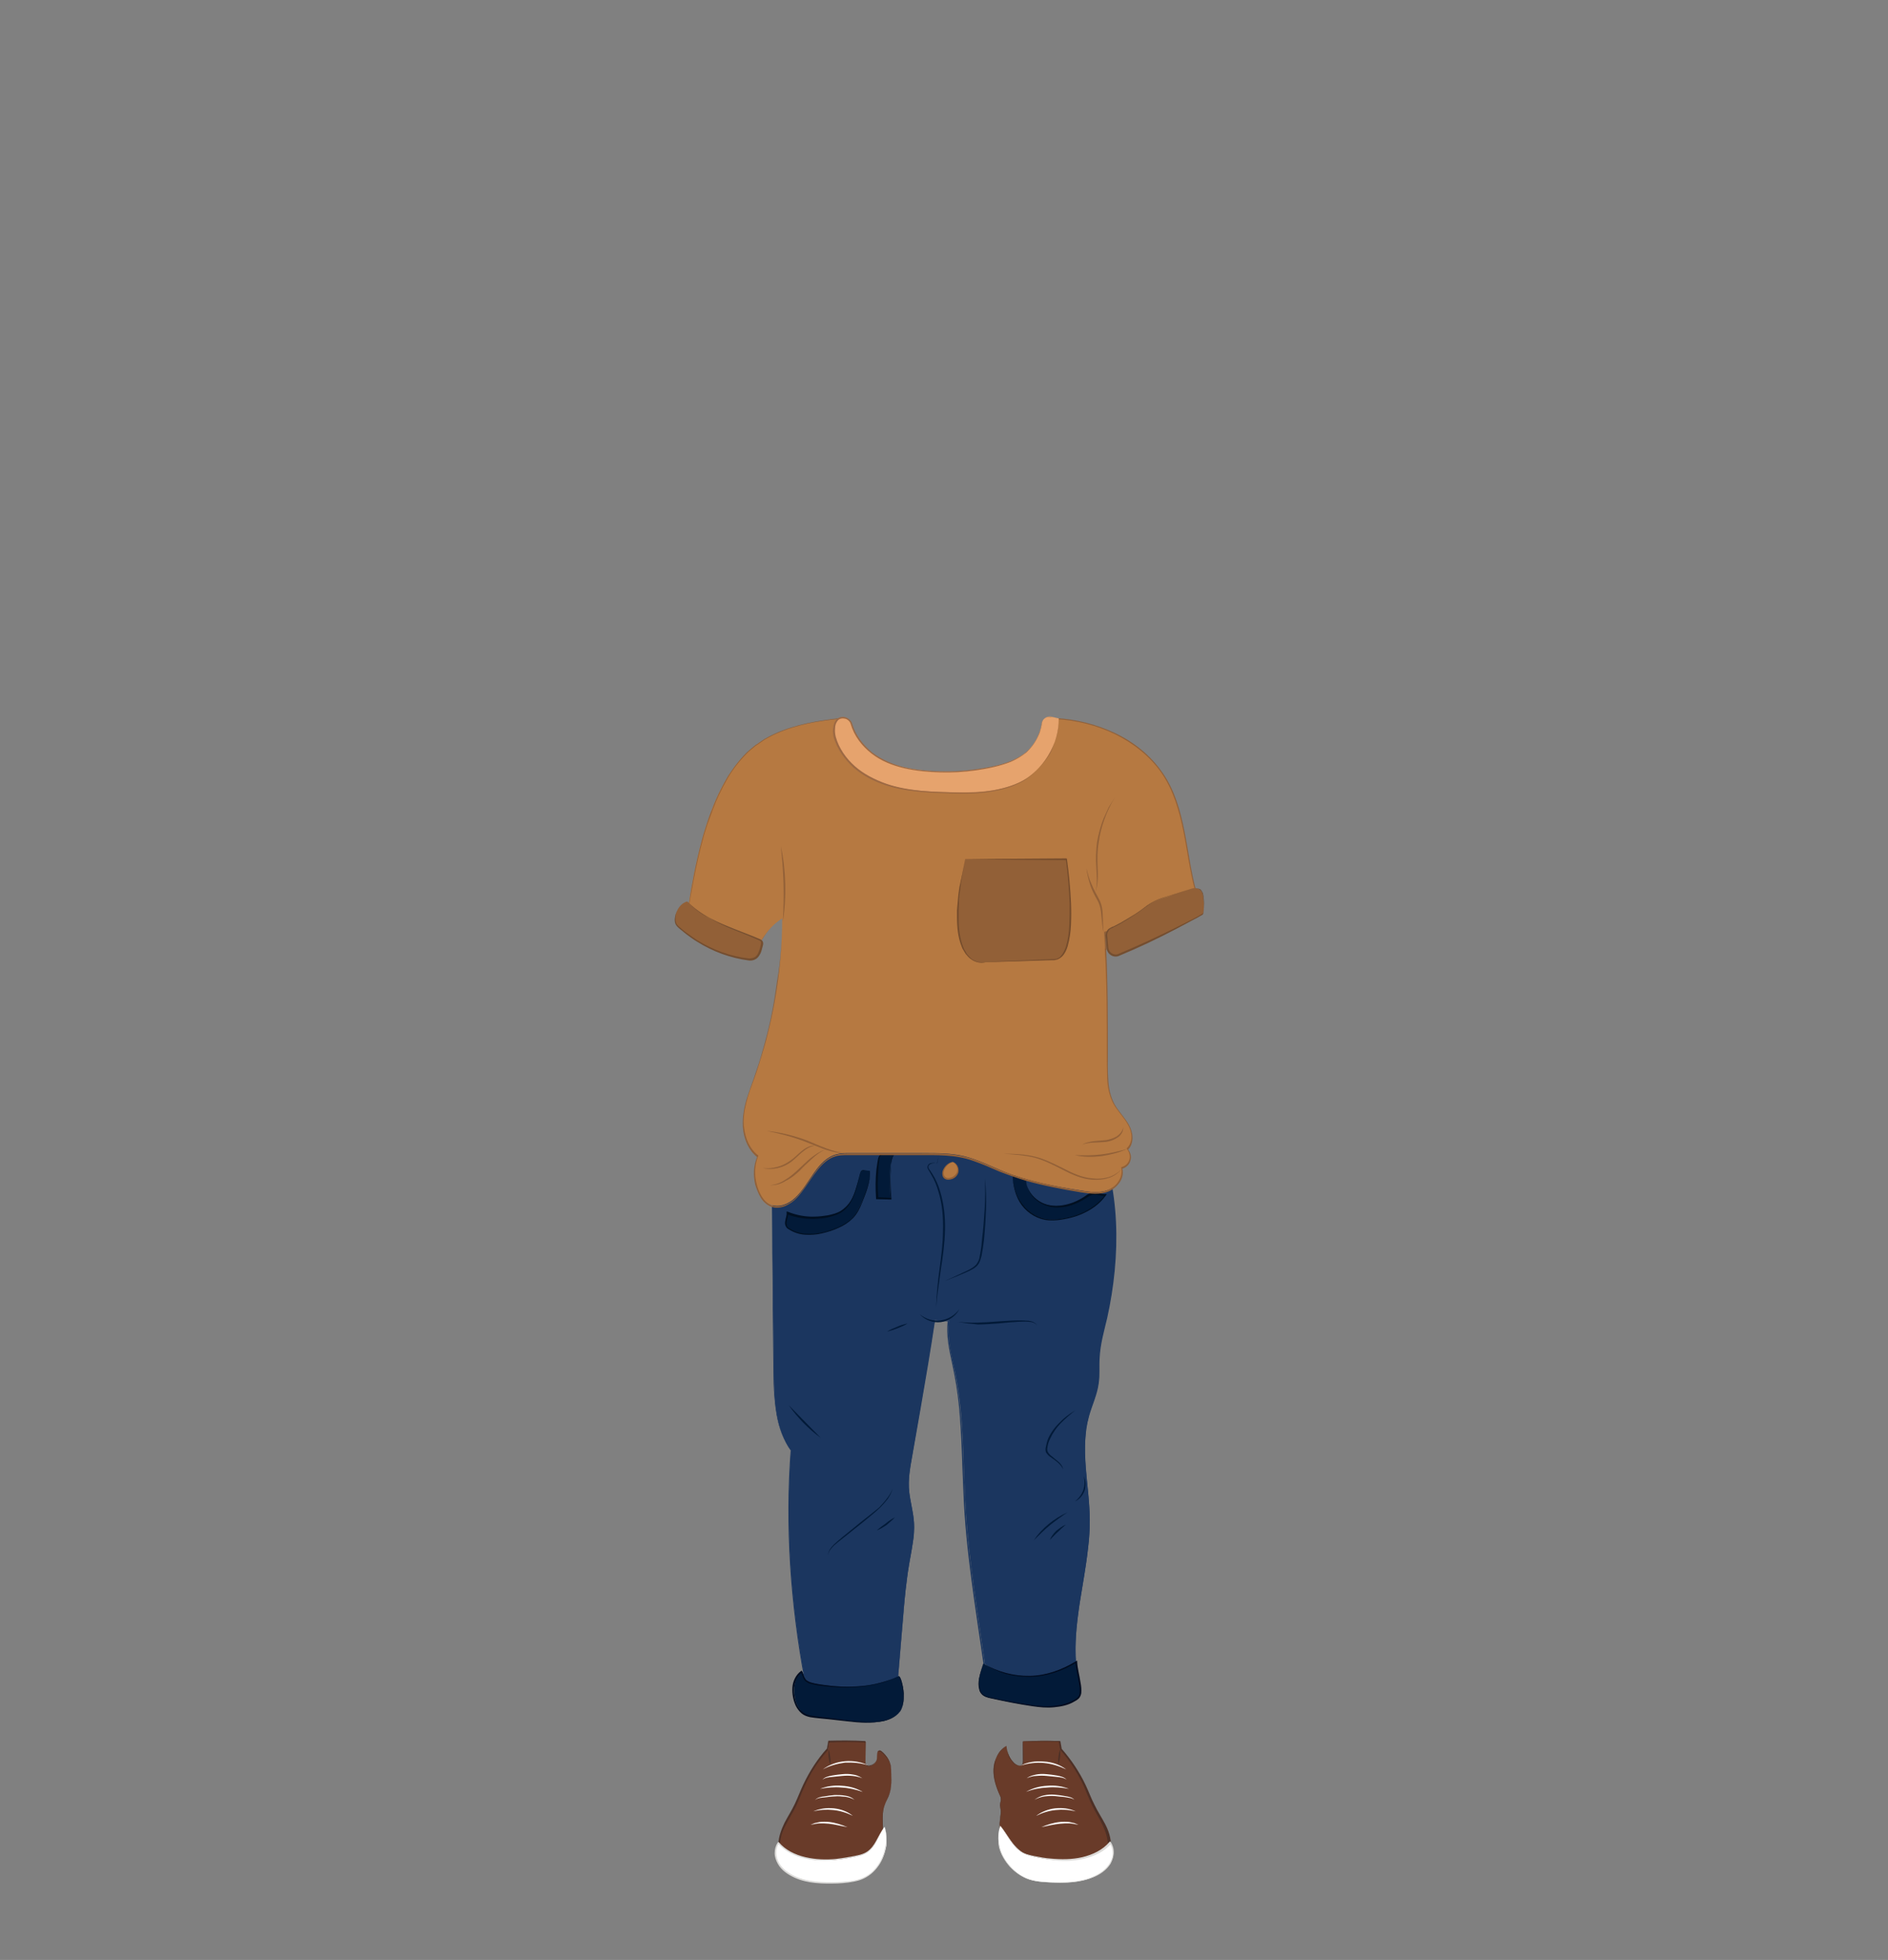 <?xml version="1.0" encoding="utf-8"?>
<!-- Generator: Adobe Illustrator 24.2.3, SVG Export Plug-In . SVG Version: 6.00 Build 0)  -->
<svg version="1.1" id="tenue_x5F_feminine_x5F_7" xmlns="http://www.w3.org/2000/svg" xmlns:xlink="http://www.w3.org/1999/xlink"
	 x="0px" y="0px" viewBox="0 0 553 574" style="enable-background:new 0 0 553 574;" xml:space="preserve">
<rect x="0" y="0" width="553" height="574" fill="#808080" stroke="none"/>
<style type="text/css">
	.st0{fill:none;}
	.st1{fill:#1B365F;}
	.st2{fill:#021A38;}
	.st3{fill:#000F21;}
	.st4{fill:#B67941;}
	.st5{fill:#926037;}
	.st6{fill:#000B1E;}
	.st7{fill:#693B29;}
	.st8{fill:#4D3026;}
	.st9{fill:#FFFFFF;}
	.st10{fill:#DDDCDA;}
	.st11{fill:#744E30;}
	.st12{fill:#E6A36D;}
	.st13{fill:#9D6943;}
	.st14{fill:#754C2C;}
</style>
<g id="cadre_8_">
	<rect x="0" class="st0" width="553" height="574"/>
</g>
<g>
	<g>
		<path class="st1" d="M226.1,353.3c0.2,16.4,0.4,32.8,0.6,49.2c0.1,7.8,0.5,16.4,5,22.4c-1.6,22.4,0,45,4.1,67.1
			c2.7,2.1,6.4,2.3,9.8,2.5c5.8,0.2,12,0.4,17.4-2.6c0.5-6,1-11.9,1.5-17.9c0.4-5.4,0.9-10.7,1.8-16c0.7-4,1.6-8,1.4-12.1
			c-0.2-3.5-1.3-6.8-1.5-10.3c-0.1-2.8,0.3-5.5,0.8-8.3c2.3-13.5,4.7-27.1,6.8-40.7c1.4,0.1,2.7,0.2,4.1,0.2
			c-0.6,5.2,0.8,10.3,1.9,15.4c2.7,13.3,2.2,27.1,3.1,40.7c1,14.9,3.5,29.7,5.6,44.5c3.7,2.9,8.7,5.2,13.4,4.6s9.1-2.5,13.3-4.6
			c-1.2-13.6,4-28.4,4-42.1c0-10.2-3-20.7-0.2-30.6c0.9-3.2,2.4-6.3,2.8-9.5c0.4-2.5,0.1-5.1,0.3-7.7c0.2-3.9,1.3-7.7,2.2-11.5
			c4-18.1,4.1-38.5-3.7-55.3c-0.5-1-3.1-0.9-4-1.5c-0.9-0.7-2.2-0.9-3.3-1c-5.8-0.6-11.6,0.3-17.4-0.4c-9.3-1.1-18.2-6.2-27.4-4.8
			c-2.4,0.3-4.7,1.1-7.1,1.5c-3.7,0.6-7.5,0.1-11.2-0.1c-4.3-0.2-8.7,0.1-12.7,1.6c-4,1.6-7.5,4.7-8.8,8.8
			C226.7,340.7,229.7,347.6,226.1,353.3z"/>
		<path class="st1" d="M226.1,353.3l0.5,36.3l0.1,9.1c0.1,3,0,6,0.2,9.1c0.2,3,0.5,6,1.2,9c0.7,2.9,1.9,5.8,3.7,8.2c0,0,0,0,0,0
			c-1.6,22.4,0,45,4.1,67.1l0-0.1c1.9,1.4,4.2,2,6.5,2.2c2.3,0.2,4.7,0.3,7,0.3c2.3,0,4.7-0.1,7-0.5c2.3-0.4,4.5-1.1,6.6-2.2
			l-0.1,0.1l1.1-13.2c0.4-4.4,0.7-8.8,1.1-13.2c0.2-2.2,0.5-4.4,0.9-6.6c0.3-2.2,0.8-4.4,1.1-6.5c0.3-2.2,0.5-4.4,0.4-6.6
			c-0.2-2.2-0.7-4.3-1.1-6.5c-0.4-2.2-0.6-4.4-0.4-6.6c0.2-2.2,0.6-4.4,1-6.6l2.2-13.1c1.5-8.7,2.9-17.5,4.2-26.2
			c0-0.1,0.1-0.2,0.2-0.2l4.1,0.2c0.1,0,0.2,0.1,0.2,0.2l0,0c-0.5,4.2,0.4,8.4,1.3,12.5c0.9,4.1,1.6,8.3,2,12.5
			c0.9,8.4,1,16.9,1.4,25.3c0.3,8.4,1.2,16.8,2.3,25.2c1.1,8.4,2.4,16.7,3.6,25.1l-0.1-0.1c1.9,1.5,3.9,2.7,6.1,3.6
			c2.2,0.8,4.6,1.3,6.9,1c4.7-0.6,9.2-2.5,13.4-4.6l-0.1,0.2c-0.5-5.8,0.1-11.5,0.9-17.2c0.8-5.7,1.9-11.3,2.6-17
			c0.3-2.8,0.5-5.7,0.5-8.6c0-2.9-0.3-5.7-0.6-8.6c-0.6-5.7-1.2-11.5-0.5-17.2c0.5-5.8,4.1-10.8,3.9-16.7c0-1.4,0-2.9,0-4.3
			c0.1-1.4,0.2-2.9,0.5-4.3c0.5-2.8,1.3-5.6,1.9-8.4c2.4-11.2,3.3-22.8,1.8-34.2c-0.7-5.7-2.1-11.3-4.1-16.6c-0.2-0.7-0.5-1.3-0.8-2
			l-0.4-1c-0.2-0.3-0.2-0.7-0.5-0.9c-1.1-0.9-2.8-0.5-4-1.4c-1.2-0.8-2.7-0.8-4.1-1c-1.4-0.1-2.9-0.1-4.3-0.1c-2.9,0-5.7,0.1-8.6,0
			c-2.9-0.1-5.7-0.5-8.5-1.2c-5.6-1.3-11-3.5-16.7-4c-2.8-0.3-5.7-0.1-8.5,0.6c-1.4,0.3-2.8,0.7-4.2,0.9c-1.4,0.2-2.9,0.3-4.3,0.3
			c-2.9,0-5.7-0.3-8.6-0.4c-2.9,0-5.7,0.1-8.5,0.9c-2.8,0.7-5.4,2-7.6,3.9c-2.1,1.9-3.7,4.5-4.2,7.3c-0.5,2.8-0.1,5.7-0.1,8.6
			C228.1,347.9,227.7,350.9,226.1,353.3z M226.1,353.3c1.6-2.4,1.9-5.4,1.9-8.3c0-2.9-0.4-5.7,0.1-8.6c0.4-2.8,2-5.5,4.2-7.4
			c2.1-1.9,4.8-3.2,7.6-3.9c2.8-0.7,5.7-0.9,8.5-0.9c2.9,0,5.7,0.4,8.6,0.4c1.4,0,2.9-0.1,4.3-0.3c1.4-0.2,2.8-0.6,4.2-0.9
			c2.8-0.7,5.7-1,8.5-0.7c5.7,0.6,11.2,2.7,16.7,4c2.8,0.7,5.6,1.1,8.5,1.2c2.9,0.1,5.7,0,8.6,0c1.4,0,2.9,0,4.3,0.1
			c1.4,0.1,2.9,0.2,4.2,1c1.1,0.9,2.8,0.5,4,1.4c0.3,0.3,0.3,0.7,0.5,1l0.4,1c0.3,0.7,0.6,1.3,0.8,2c2,5.4,3.4,11,4.1,16.7
			c1.4,11.4,0.6,23-1.8,34.2c-0.6,2.8-1.4,5.6-1.9,8.4c-0.2,1.4-0.4,2.8-0.5,4.3c-0.1,1.4,0,2.9,0,4.3c0,1.4-0.1,2.9-0.5,4.3
			c-0.3,1.4-0.8,2.8-1.2,4.1c-0.5,1.4-1,2.7-1.3,4.1c-0.2,0.7-0.3,1.4-0.5,2.1c-0.1,0.7-0.3,1.4-0.3,2.1c-0.7,5.7-0.1,11.4,0.5,17.1
			c0.3,2.9,0.5,5.7,0.6,8.6c0,2.9-0.1,5.8-0.5,8.6c-0.6,5.7-1.7,11.4-2.6,17c-0.8,5.7-1.4,11.4-0.9,17.1c0,0.1,0,0.2-0.1,0.2
			c-4.3,2.2-8.7,4.1-13.6,4.7c-2.4,0.3-4.9-0.2-7.1-1.1c-2.3-0.9-4.4-2.1-6.2-3.6c0,0-0.1-0.1-0.1-0.1c-1.2-8.3-2.5-16.7-3.6-25.1
			c-1.1-8.4-2-16.8-2.3-25.2c-0.4-8.4-0.5-16.9-1.3-25.3c-0.4-4.2-1.1-8.3-2-12.5c-0.9-4.1-1.8-8.3-1.3-12.6l0.2,0.2l-4.1-0.2
			l0.2-0.2c-1.3,8.8-2.8,17.5-4.3,26.2l-2.3,13.1c-0.4,2.2-0.8,4.4-1,6.5c-0.2,2.2-0.1,4.4,0.3,6.6c0.4,2.2,0.9,4.3,1.1,6.6
			c0.2,2.2,0,4.5-0.4,6.6c-0.3,2.2-0.8,4.4-1.1,6.5c-0.4,2.2-0.6,4.4-0.9,6.6c-0.5,4.4-0.8,8.8-1.2,13.2l-1.1,13.2
			c0,0,0,0.1-0.1,0.1c-2.1,1.1-4.3,1.9-6.7,2.2c-2.3,0.4-4.7,0.5-7,0.5c-2.3-0.1-4.7-0.1-7-0.3c-2.3-0.3-4.7-0.8-6.6-2.3
			c0,0,0,0,0-0.1c-4.1-22.1-5.7-44.7-4-67.2l0,0c-1.8-2.4-3-5.3-3.7-8.2c-0.7-2.9-1-6-1.2-9c-0.2-3-0.1-6-0.2-9.1l-0.1-9.1
			L226.1,353.3z"/>
	</g>
	<g>
		<path class="st2" d="M262,338c-0.8,1-1,2.4-1.2,3.7c-0.3,3.1-0.3,6.2,0.1,9.3c-1.3-0.1-2.7-0.1-4-0.2c-0.3-3.8-0.1-7.6,0.5-11.4
			c0.1-0.5,0.2-1,0.6-1.2c0.2-0.1,0.5-0.1,0.7-0.1C259.9,338,261.1,338,262,338z"/>
		<path class="st3" d="M262,338c-0.7,0.9-0.9,2-1,3.1c-0.1,1.1-0.1,2.2-0.2,3.3c0,2.2,0.1,4.4,0.3,6.6l0,0.3l-0.3,0l-4-0.1l-0.2,0
			l0-0.2c-0.2-2.8-0.2-5.7,0.1-8.5c0.1-0.7,0.2-1.4,0.3-2.1l0.2-1.1c0.1-0.3,0.2-0.7,0.5-1c0.3-0.3,0.7-0.2,1.1-0.2l1.1,0L262,338z
			 M262,338c-0.7,0-1.4,0.1-2.1,0.1l-1,0.1c-0.3,0-0.7,0-0.9,0.2c-0.5,0.4-0.4,1.2-0.5,1.9c-0.1,0.7-0.2,1.4-0.2,2.1
			c-0.2,2.8-0.3,5.6,0,8.4l-0.2-0.2l4,0.2l-0.2,0.3c-0.2-2.2-0.3-4.4-0.2-6.7c0.1-1.1,0.1-2.2,0.3-3.3
			C260.9,340,261.2,338.8,262,338z"/>
	</g>
	<g>
		<path class="st2" d="M254.8,342.9c0.2,3.2-1.2,6.4-2.5,9.3c-0.5,1.2-1.1,2.4-1.8,3.5c-1.8,2.5-4.7,3.9-7.6,4.8
			c-3.9,1.2-8.4,1.6-11.7-0.6c-0.3-0.2-0.6-0.4-0.8-0.7c-0.7-1.1,0.3-2.6,0.2-3.9c4,1.6,8.5,1.9,12.7,0.8c1.1-0.3,2.2-0.7,3.1-1.3
			c3.6-2.3,4.4-7,5.5-11.1c0.1-0.3,0.2-0.5,0.4-0.7c0.2-0.1,0.4-0.1,0.6-0.2C253.5,342.8,254.1,342.8,254.8,342.9z"/>
		<path class="st3" d="M254.8,342.9c0.2,3.4-1.2,6.6-2.4,9.6c-0.6,1.5-1.4,3.1-2.6,4.3c-1.2,1.2-2.6,2.1-4.2,2.8
			c-1.5,0.7-3.1,1.2-4.8,1.6c-1.6,0.4-3.3,0.5-5,0.4c-1.7-0.1-3.4-0.7-4.8-1.6c-0.4-0.2-0.7-0.5-0.9-1c-0.2-0.4-0.2-0.9-0.1-1.4
			c0.1-0.9,0.5-1.6,0.4-2.4l0-0.4l0.4,0.1c2.5,1,5.2,1.5,7.8,1.4c1.3,0,2.7-0.2,4-0.4c1.3-0.3,2.6-0.6,3.7-1.3
			c1.1-0.7,2.1-1.7,2.8-2.8c0.7-1.1,1.2-2.4,1.6-3.7c0.4-1.3,0.8-2.6,1.1-3.9c0.1-0.3,0.2-0.7,0.3-1c0.1-0.2,0.2-0.3,0.3-0.4
			c0.2-0.1,0.3-0.1,0.5-0.1C253.4,342.8,254.1,342.7,254.8,342.9z M254.8,342.9c-0.7-0.2-1.3-0.1-2,0c-0.3,0-0.6,0.2-0.7,0.5
			c-0.1,0.3-0.2,0.6-0.3,1c-0.3,1.3-0.6,2.6-1,3.9c-0.4,1.3-0.9,2.6-1.6,3.8c-0.7,1.2-1.6,2.2-2.8,3c-1.2,0.7-2.5,1.1-3.8,1.4
			c-1.3,0.3-2.7,0.4-4.1,0.5c-2.7,0-5.5-0.4-8-1.4l0.3-0.2c0.1,0.9-0.3,1.7-0.4,2.5c-0.1,0.4,0,0.8,0.1,1.1c0.1,0.3,0.4,0.6,0.8,0.8
			c1.4,0.9,3,1.4,4.6,1.5c3.3,0.3,6.6-0.6,9.6-1.9c1.5-0.7,2.9-1.5,4.1-2.7c1.2-1.2,1.9-2.7,2.6-4.2
			C253.4,349.4,254.9,346.3,254.8,342.9z"/>
	</g>
	<g>
		<path class="st2" d="M296.6,344.3c0.1,2.8,0.9,5.6,2.5,7.9c1.6,2.3,4,4.1,6.7,4.7c1.6,0.3,3.2,0.3,4.8,0.1
			c5.1-0.6,10.2-2.9,13.2-7.1c-1.4,0-2.8-0.7-4.2-0.3c-0.6,0.2-1.2,0.6-1.8,0.9c-3.1,2-7,3.3-10.6,2.5s-6.8-4.1-6.7-7.8
			C299.1,345,297.8,344.7,296.6,344.3z"/>
		<path class="st3" d="M296.6,344.3c0.2,3.1,1.1,6.2,3.1,8.6c1.9,2.4,4.8,4.1,7.8,4.2c1.5,0.1,3.1-0.1,4.6-0.4
			c1.5-0.3,3-0.7,4.4-1.3c2.8-1.2,5.4-3,7.2-5.5l0.2,0.4c-1.3,0-2.4-0.5-3.5-0.4c-1.1,0-2,0.9-3.1,1.5c-2.1,1.2-4.4,2.1-6.8,2.2
			c-2.4,0.2-4.9-0.5-6.8-2c-1.9-1.5-3.2-3.8-3.1-6.2l0,0.1L296.6,344.3z M296.6,344.3l3.9,1l0,0l0,0c0,2.4,1.4,4.6,3.2,6
			c1.9,1.5,4.3,2,6.6,1.8c2.3-0.2,4.6-1,6.6-2.2c0.5-0.3,1-0.6,1.5-1c0.5-0.3,1.1-0.6,1.8-0.6c1.3-0.1,2.4,0.4,3.5,0.4l0.5,0
			l-0.3,0.4c-1.8,2.6-4.5,4.4-7.4,5.6c-1.4,0.6-3,1-4.5,1.3c-1.5,0.3-3.1,0.5-4.7,0.4c-3.2-0.2-6.1-1.9-8-4.4
			C297.5,350.6,296.7,347.4,296.6,344.3z"/>
	</g>
	<g>
		<path class="st4" d="M229.1,269c0,15.8-2.8,31.6-8.1,46.5c-1.4,3.9-3,7.8-3.2,11.9c-0.2,4.1,1.1,8.6,4.2,11
			c-1.4,3.5-1.2,7.5,0.4,10.8c0.7,1.5,1.8,3,3.4,3.6c2.4,1,5.2-0.2,7.1-2c4.4-4.1,6.4-11.4,12.3-12.8c1.1-0.3,2.3-0.3,3.5-0.3
			c7.3,0,14.7,0,22,0c3.9,0,7.9,0,11.7,0.9c4,1,7.8,2.9,11.6,4.5c7.1,2.9,14.7,4.3,22.3,5.5c2.8,0.5,5.7,0.9,8.3-0.1
			s4.7-3.9,3.9-6.6c1.1-0.3,2-1.1,2.4-2.2c0.3-1.1,0.1-2.3-0.8-3.3c1.9-1.7,1.6-4.8,0.4-7c-1.2-2.2-3.1-4-4.3-6.2
			c-1.9-3.5-1.9-7.6-1.9-11.5c0-11.3,0.1-22.6-0.5-33.9c0,0.1,0,0.2,0,0.3c-0.1-1.7-0.2-3.3-0.3-5c3.8-0.5,7-3.2,10.2-5.4
			c5-3.4,10.8-5.6,16.5-6.6c-3-11.1-2.9-23.3-8.8-33.1c-6.5-10.9-19.6-16.8-32.3-17.5c0.4,3.1-0.9,6.3-3,8.7s-4.8,4.1-7.6,5.5
			c-12.6,6.1-28,6.2-40.7,0.2c-2.6-1.2-5.2-2.7-7.2-4.8c-2.6-2.7-4.1-6.3-4.5-9.6c-6.8,0.7-15,1.9-22.3,6.1
			c-14.8,8.6-19.5,32-22.2,48.8c3.9,2.8,8,5.4,12.3,7.7c2.3,1.2,4.7,2.4,7.3,2.9c0.4,0.1,0.9,0.1,1.3-0.1c0.4-0.2,0.6-0.6,0.8-0.9
			C224.9,272.4,226.9,270.3,229.1,269z"/>
		<path class="st5" d="M229.1,269c0,6-0.4,12-1.2,18c-0.8,6-2,11.9-3.5,17.7c-0.8,2.9-1.7,5.8-2.6,8.6c-0.9,2.9-2.1,5.6-2.9,8.5
			c-0.8,2.9-1.4,5.9-0.9,8.9c0.4,2.9,1.7,5.9,4.1,7.7c0,0,0,0,0,0.1c-1,2.5-1.2,5.4-0.5,8.1c0.3,1.3,0.8,2.6,1.5,3.8
			c0.7,1.1,1.7,2.2,3,2.6c1.3,0.5,2.7,0.3,4-0.2c1.3-0.5,2.4-1.3,3.3-2.3c1.9-2,3.3-4.4,4.9-6.6c1.5-2.2,3.4-4.5,6-5.5
			c1.3-0.5,2.7-0.6,4.1-0.6l4.1,0l16.5,0c2.7,0,5.5-0.1,8.2,0.1c2.7,0.2,5.5,0.7,8.1,1.6c2.6,0.9,5.1,2.1,7.6,3.1
			c2.5,1.1,5.1,2,7.7,2.7c5.3,1.5,10.7,2.5,16.1,3.4c2.7,0.4,5.5,0.8,8-0.3c1.2-0.5,2.3-1.4,3-2.6c0.7-1.1,1-2.5,0.7-3.8
			c0-0.1,0-0.2,0.1-0.2l0,0c1.1-0.3,2-1.1,2.3-2.2c0.3-1,0-2.2-0.7-3.1c-0.1-0.1-0.1-0.2,0-0.3c0.9-0.8,1.3-2.1,1.3-3.3
			c0-1.2-0.4-2.5-1-3.5c-1.2-2.2-3.1-4-4.3-6.2c-1.2-2.3-1.7-4.9-1.8-7.4c-0.1-2.6-0.1-5.1-0.1-7.6c0-10.1,0-20.3-0.6-30.4l0.5,0
			l0,0.3c0,0.1-0.1,0.2-0.2,0.2c-0.1,0-0.2-0.1-0.2-0.2l-0.3-5c0-0.1,0.1-0.2,0.2-0.3c2.4-0.3,4.6-1.5,6.6-2.9c2-1.4,4-2.9,6.2-4.1
			c4.3-2.4,9-4.1,13.9-5l-0.2,0.3c-1.6-5.9-2.3-11.9-3.5-17.8c-1.2-5.9-2.9-11.8-6.3-16.8c-3.4-5-8.3-8.8-13.7-11.5
			c-5.4-2.6-11.4-4.1-17.4-4.4l0.2-0.2c0.4,3.4-1.1,6.8-3.4,9.3c-2.3,2.5-5.3,4.2-8.4,5.5c-6.1,2.8-12.8,4.1-19.6,4.1
			c-6.7,0-13.4-1.4-19.5-4.2c-3.1-1.4-6-3.1-8.3-5.6c-2.2-2.6-3.6-5.8-4-9.1l0.1,0.1c-6.5,0.6-13,1.7-19,4.4
			c-0.7,0.3-1.5,0.7-2.2,1.1l-1.1,0.6l-1,0.7l-1,0.7c-0.3,0.2-0.7,0.4-1,0.7l-1.9,1.6c-2.3,2.3-4.4,4.9-6,7.7
			c-1.6,2.8-3.1,5.8-4.2,8.8c-0.6,1.5-1.1,3.1-1.7,4.6c-0.5,1.6-1,3.1-1.4,4.7c-1.7,6.3-2.9,12.8-4,19.2l0,0
			c4.5,3.2,9.2,6.1,14.1,8.6c1.2,0.6,2.5,1.1,3.8,1.5c0.7,0.2,1.3,0.4,2,0.5c0.3,0,0.7,0,1-0.2c0.3-0.2,0.5-0.5,0.6-0.8
			C224.8,272.5,226.7,270.4,229.1,269z M229.1,269c-2.4,1.4-4.3,3.5-5.7,5.9c-0.2,0.3-0.4,0.6-0.7,0.8c-0.3,0.2-0.7,0.2-1,0.2
			c-0.7-0.1-1.4-0.3-2-0.5c-1.3-0.4-2.6-0.9-3.8-1.5c-4.9-2.5-9.7-5.3-14.2-8.6c0,0,0,0,0,0c1-6.5,2.2-12.9,3.9-19.2
			c0.4-1.6,0.9-3.1,1.4-4.7c0.5-1.5,1-3.1,1.7-4.6c1.1-3.1,2.6-6,4.2-8.9c1.7-2.8,3.7-5.4,6-7.7l1.9-1.6c0.3-0.3,0.6-0.5,1-0.7
			l1-0.7l1-0.7l1.1-0.6c0.7-0.4,1.5-0.8,2.2-1.1c6-2.7,12.6-3.8,19.1-4.5c0.1,0,0.1,0,0.1,0.1c0.4,3.3,1.8,6.5,4,9
			c2.2,2.5,5.2,4.2,8.2,5.6c6.1,2.7,12.8,4.1,19.4,4.1c6.7,0,13.3-1.4,19.4-4.1c3-1.3,6-3,8.3-5.5c2.2-2.4,3.7-5.7,3.3-9
			c0-0.1,0.1-0.2,0.1-0.2l0,0c6.1,0.3,12.1,1.8,17.6,4.4c5.5,2.6,10.4,6.5,13.9,11.6c3.5,5,5.2,11,6.4,17c1.2,5.9,1.9,12,3.5,17.8
			c0,0.1,0,0.3-0.2,0.3l0,0c-4.8,0.9-9.5,2.6-13.7,5c-2.1,1.2-4.1,2.7-6.1,4.1c-2,1.4-4.3,2.7-6.8,3l0.2-0.3l0.3,5l-0.5,0l0-0.3
			c0-0.1,0.1-0.2,0.2-0.2c0.1,0,0.2,0.1,0.2,0.2c0.5,10.1,0.5,20.3,0.5,30.5c0,2.5-0.1,5.1,0.1,7.6c0.1,2.5,0.6,5,1.8,7.3
			c1.2,2.2,3.1,4,4.3,6.2c0.6,1.1,1,2.4,1,3.7c0,1.3-0.4,2.7-1.4,3.6l0-0.3c0.8,0.9,1.2,2.2,0.8,3.4c-0.3,1.2-1.3,2.1-2.5,2.4
			l0.1-0.2c0.4,1.4,0.1,2.9-0.7,4.1c-0.8,1.2-1.9,2.1-3.2,2.7c-2.6,1.1-5.5,0.7-8.2,0.3c-5.4-0.9-10.8-1.9-16.1-3.4
			c-2.6-0.8-5.2-1.7-7.8-2.7c-2.5-1.1-5-2.2-7.6-3.1c-5.2-1.9-10.8-1.7-16.2-1.7l-16.5,0l-4.1,0c-1.4,0-2.7,0-4,0.5
			c-2.6,0.9-4.4,3.2-6,5.4c-1.6,2.2-3,4.6-4.9,6.6c-0.9,1-2.1,1.8-3.4,2.4c-1.3,0.5-2.7,0.7-4.1,0.2c-1.3-0.5-2.4-1.5-3.1-2.7
			c-0.7-1.2-1.2-2.5-1.6-3.8c-0.6-2.7-0.5-5.6,0.6-8.1l0,0.1c-2.4-1.9-3.7-4.9-4.1-7.8c-0.4-3,0.1-6,0.9-8.9c0.9-2.9,2-5.7,2.9-8.5
			c1-2.8,1.8-5.7,2.6-8.6c1.6-5.8,2.7-11.7,3.5-17.7C228.7,281,229.1,275,229.1,269z"/>
	</g>
	<g>
		<path class="st5" d="M228.7,247.8c0.8,3.6,1.2,7.3,1.3,11c0.1,3.7-0.1,7.4-0.7,11.1c0.2-3.7,0.3-7.4,0.2-11.1
			C229.4,255.2,229.1,251.5,228.7,247.8z"/>
	</g>
	<g>
		<path class="st5" d="M318.2,254.2c0.4,1.6,0.8,3.2,1.5,4.7c0.6,1.5,1.4,2.9,2.2,4.4c0.8,1.5,1.1,3.2,1.1,4.9
			c0.1,1.6,0,3.3,0.3,4.9c-0.5-1.6-0.5-3.3-0.7-4.9c-0.1-1.6-0.4-3.2-1.2-4.6c-0.8-1.4-1.6-2.9-2.1-4.5
			C318.8,257.5,318.4,255.9,318.2,254.2z"/>
	</g>
	<g>
		<path class="st5" d="M326.6,233.5c-1.3,2-2.3,4.2-3.1,6.4c-0.8,2.2-1.4,4.5-1.7,6.9c-0.4,2.4-0.4,4.7-0.3,7.1
			c0.1,2.4,0.2,4.9-0.6,7.2c0.6-2.3,0.3-4.8,0.2-7.1c-0.2-2.4-0.1-4.8,0.2-7.2c0.4-2.4,1-4.7,1.9-7c0.5-1.1,1-2.2,1.5-3.3
			C325.3,235.5,325.9,234.5,326.6,233.5z"/>
	</g>
	<g>
		<path class="st5" d="M224.6,331.2c4,0.4,8,1.4,11.8,2.8c1.9,0.8,3.7,1.6,5.6,2.3c1.9,0.7,3.8,1.3,5.8,1.4c-2,0.1-4.1-0.4-6-1
			c-1.9-0.7-3.8-1.5-5.6-2.2C232.4,333,228.5,332,224.6,331.2z"/>
	</g>
	<g>
		<path class="st5" d="M223.4,342.1c2.9,0.3,5.8-0.5,8.1-2.2c1.2-0.8,2.2-1.9,3.3-2.8c1.1-0.9,2.5-1.7,4-1.6c-1.5,0.2-2.7,1-3.8,1.9
			c-1.1,0.9-2.1,2-3.3,2.9C229.4,342,226.2,342.8,223.4,342.1z"/>
	</g>
	<g>
		<path class="st5" d="M225.5,347.1c1.6-0.1,3.2-0.7,4.5-1.6c1.4-0.8,2.6-1.9,3.8-3c1.2-1.1,2.4-2.3,3.6-3.3c1.3-1,2.7-2,4.2-2.5
			c-1.5,0.7-2.7,1.7-3.9,2.8c-1.2,1.1-2.4,2.2-3.5,3.4c-1.2,1.1-2.5,2.2-4,2.9C228.8,346.7,227.2,347.2,225.5,347.1z"/>
	</g>
	<g>
		<path class="st5" d="M293.9,337.9c3.1,0,6.1,0.1,9.1,0.8c3,0.7,5.8,2.2,8.5,3.5c2.7,1.4,5.5,2.7,8.5,2.9c1.5,0.2,3,0.1,4.5-0.3
			c1.5-0.4,2.8-1.2,3.9-2.3c-1,1.2-2.3,2.1-3.8,2.5c-1.5,0.5-3,0.6-4.6,0.5c-3.1-0.2-6-1.5-8.7-2.9c-2.7-1.4-5.4-2.8-8.4-3.6
			C300,338.3,296.9,338.1,293.9,337.9z"/>
	</g>
	<g>
		<path class="st5" d="M330.1,336.5c-2.4,1.1-4.9,1.7-7.5,2.1c-2.6,0.3-5.2,0.3-7.8-0.3c2.6,0.1,5.2,0.1,7.7-0.2
			C325.1,337.8,327.6,337.2,330.1,336.5z"/>
	</g>
	<g>
		<path class="st5" d="M317,335.2c1-0.6,2.2-0.8,3.4-1c1.2-0.1,2.3-0.2,3.5-0.3c1.1-0.2,2.2-0.5,3.2-1.1c0.9-0.6,1.7-1.5,1.9-2.7
			c0,0.6-0.1,1.2-0.4,1.7c-0.3,0.5-0.7,1-1.2,1.3c-1,0.7-2.1,1.1-3.3,1.3C321.5,334.7,319.2,334.4,317,335.2z"/>
	</g>
	<g>
		<path class="st2" d="M263.5,501.4c-1.2,1.5-3.1,2.3-5,2.7c-3.3,0.6-6.6,0.3-9.9-0.1c-3.2-0.4-6.4-0.7-9.5-1.1
			c-1-0.1-2.1-0.2-3-0.7c-2.6-1.2-3.5-4.5-3.5-7.4c0-2,0.8-4.1,2.4-5.3c0.6,1.3,0.6,2.3,1.7,2.9c1.1,0.6,2.5,0.8,3.8,1
			c7.7,1.1,15.7,0.8,22.7-2.5C264.1,490.5,265.9,498.5,263.5,501.4z"/>
		<path class="st6" d="M263.5,501.4c-1.1,1.4-2.9,2.2-4.6,2.6c-1.8,0.4-3.6,0.5-5.4,0.5c-1.8,0-3.6-0.2-5.4-0.4l-5.4-0.6
			c-1.8-0.2-3.6-0.3-5.4-0.6c-0.9-0.2-1.8-0.5-2.5-1.1c-0.7-0.6-1.3-1.4-1.7-2.2c-0.8-1.7-1.1-3.5-1-5.4c0.1-1.8,1-3.7,2.5-4.8
			l0.2-0.2l0.1,0.3c0.4,0.8,0.5,1.7,1,2.3c0.2,0.3,0.6,0.5,1,0.7c0.4,0.2,0.8,0.3,1.2,0.4c1.7,0.4,3.4,0.6,5.1,0.8
			c3.4,0.4,6.9,0.4,10.4,0c1.7-0.2,3.4-0.6,5.1-1.1c0.8-0.3,1.7-0.5,2.5-0.8c0.4-0.1,0.8-0.3,1.2-0.5l0.6-0.3
			c0.2-0.1,0.4,0.2,0.5,0.4c0.4,0.8,0.6,1.6,0.8,2.5c0.2,0.9,0.2,1.7,0.3,2.6c0,0.9,0,1.7-0.2,2.6
			C264.3,499.8,264.1,500.7,263.5,501.4z M263.5,501.4c0.5-0.7,0.8-1.5,1-2.4c0.2-0.9,0.2-1.7,0.2-2.6c0-0.9-0.1-1.7-0.3-2.6
			c-0.2-0.8-0.4-1.7-0.8-2.5c-0.1-0.2-0.3-0.4-0.5-0.3l-0.6,0.3c-0.4,0.2-0.8,0.4-1.2,0.5c-0.8,0.3-1.6,0.6-2.5,0.9
			c-1.7,0.5-3.4,0.9-5.1,1.1c-3.4,0.5-7,0.5-10.4,0.2c-1.7-0.2-3.5-0.3-5.2-0.7c-0.4-0.1-0.9-0.2-1.3-0.4c-0.4-0.2-0.8-0.4-1.1-0.8
			c-0.6-0.8-0.7-1.7-1.1-2.4l0.3,0.1c-1.4,1-2.1,2.8-2.3,4.5c-0.1,1.7,0.2,3.5,0.9,5.1c0.4,0.8,0.9,1.5,1.6,2c0.7,0.5,1.5,0.9,2.3,1
			c1.7,0.3,3.5,0.5,5.3,0.7l5.3,0.7c1.8,0.2,3.6,0.4,5.4,0.5c1.8,0.1,3.6,0,5.3-0.4C260.6,503.5,262.4,502.8,263.5,501.4z"/>
	</g>
	<g>
		<path class="st2" d="M288,487.2c-0.7,2.3-1.6,4.7-1.2,7c0.1,0.6,0.2,1.2,0.6,1.7c0.6,0.9,1.8,1.2,2.8,1.4c3.3,0.7,6.6,1.4,9.9,1.9
			c5,0.8,10.5,1.4,14.8-1.3c0.5-0.3,1-0.7,1.2-1.2c0.3-0.6,0.3-1.3,0.3-2c-0.1-2.9-1.1-5.2-1.2-8.1C306.5,492,296.9,492.5,288,487.2
			z"/>
		<path class="st6" d="M288,487.2c-0.5,2-1.3,4-1.2,6c0.1,1,0.2,2.1,0.9,2.8c0.7,0.7,1.7,1,2.7,1.2c4,0.9,8.1,1.6,12.2,2.2
			c2,0.3,4.1,0.4,6.1,0.2c2-0.2,4-0.7,5.8-1.7c0.9-0.5,1.7-1.1,1.7-2.1c0.1-1,0-2-0.2-3c-0.3-2-0.9-4-1-6.1l0.3,0.2
			c-4.1,2.5-8.8,4.1-13.7,4.2c-2.4,0-4.8-0.3-7.1-0.9C292.3,489.5,290.1,488.5,288,487.2z M288,487.2c4.2,2.4,8.9,3.7,13.7,3.6
			c4.8-0.1,9.4-1.8,13.5-4.3l0.3-0.2l0,0.4c0.1,2,0.7,4,1,6.1c0.2,1,0.3,2.1,0.2,3.1c-0.1,0.5-0.3,1.1-0.7,1.5
			c-0.4,0.4-0.9,0.7-1.3,0.9c-1.8,1.1-3.9,1.5-6,1.7c-2.1,0.2-4.2,0-6.2-0.3c-4.1-0.6-8.1-1.4-12.2-2.3c-1-0.2-2.1-0.5-2.8-1.3
			c-0.4-0.4-0.6-0.9-0.7-1.4c-0.1-0.5-0.2-1-0.2-1.5C286.6,491.2,287.4,489.2,288,487.2z"/>
	</g>
	<g>
		<path class="st4" d="M279.1,340.3c1.3,0.5,1.9,2.2,1.2,3.4c-0.2,0.5-0.6,0.8-1.1,1.1c-0.9,0.5-2.2,0.7-2.8-0.2
			c-0.4-0.5-0.3-1.2-0.1-1.8C276.8,341.6,277.9,340.5,279.1,340.3z"/>
		<path class="st5" d="M279.1,340.3c1.2,0.4,1.9,1.8,1.6,3.1c-0.4,1.3-1.6,2.1-3,2.1c-0.7,0-1.4-0.4-1.6-1.1
			c-0.2-0.7-0.1-1.4,0.2-1.9C276.8,341.4,277.9,340.4,279.1,340.3z M279.1,340.3c-1.2,0.3-2.1,1.3-2.5,2.3c-0.2,0.5-0.3,1.1-0.1,1.6
			c0.2,0.5,0.7,0.8,1.2,0.8c1.1,0,2.2-0.7,2.6-1.7C280.7,342.3,280.2,340.9,279.1,340.3z"/>
	</g>
	<g>
		<path class="st2" d="M274.9,338.7l-0.4,2c0,0,0,0,0,0c-0.5-0.1-0.9-0.1-1.4,0c-0.4,0.1-0.9,0.3-1.1,0.7c-0.2,0.4,0,0.9,0.3,1.2
			l0.8,1.2c1,1.6,1.8,3.4,2.3,5.2c1.1,3.7,1.5,7.5,1.4,11.3c-0.1,3.8-0.6,7.6-1.2,11.3c-0.5,3.8-1.1,7.5-1.4,11.3
			c0.1-3.8,0.5-7.6,1-11.3c0.5-3.8,1-7.5,1-11.3c0.1-3.8-0.2-7.6-1.3-11.2c-0.5-1.8-1.2-3.6-2.2-5.2l-0.7-1.2
			c-0.3-0.4-0.5-0.9-0.2-1.4c0.2-0.5,0.8-0.7,1.2-0.7c0.5-0.1,1,0,1.4,0.1l0,0L274.9,338.7z"/>
	</g>
	<g>
		<path class="st2" d="M281,383.4c-1,2-3.1,3.5-5.4,3.8c-2.3,0.3-4.7-0.6-6.2-2.3c1.7,1.4,4,2.1,6.1,1.8
			C277.7,386.4,279.7,385.2,281,383.4z"/>
	</g>
	<g>
		<path class="st2" d="M288.5,345.1c0.3,3,0.4,6,0.3,9.1c-0.1,3-0.3,6-0.6,9.1c-0.2,1.5-0.4,3-0.7,4.5c-0.2,0.7-0.4,1.5-0.8,2.2
			c-0.4,0.7-1,1.2-1.7,1.6c-1.3,0.8-2.8,1.3-4.1,1.9l-4.2,1.7l4.1-1.9c1.4-0.7,2.8-1.2,4-2c0.6-0.4,1.2-0.9,1.5-1.5
			c0.4-0.6,0.6-1.3,0.7-2.1c0.3-1.5,0.5-3,0.6-4.5c0.4-3,0.6-6,0.8-9C288.6,351.2,288.6,348.1,288.5,345.1z"/>
	</g>
	<g>
		<path class="st2" d="M265.8,387.6c-0.9,0.6-1.9,1-2.9,1.4c-1,0.4-2,0.7-3.1,1c0.9-0.6,1.9-1,2.9-1.4
			C263.8,388.1,264.8,387.8,265.8,387.6z"/>
	</g>
	<g>
		<path class="st2" d="M280.5,387.1c3.9,0.5,7.9,0.2,11.8-0.1c2-0.1,3.9-0.3,5.9-0.3c1,0,2,0,3,0.1c1,0.1,2.1,0.5,2.6,1.4
			c-0.6-0.8-1.6-1.1-2.6-1.1c-1-0.1-2,0-2.9,0c-2,0.1-3.9,0.3-5.9,0.5c-2,0.1-3.9,0.3-5.9,0.3C284.4,387.7,282.5,387.5,280.5,387.1z
			"/>
	</g>
	<g>
		<path class="st2" d="M315,413c-1.5,1.2-2.9,2.4-4.2,3.7c-1.3,1.3-2.4,2.9-3.2,4.6c-0.4,0.8-0.7,1.7-0.8,2.6
			c-0.1,0.4-0.1,0.9,0.1,1.3c0.2,0.4,0.5,0.7,0.8,1c0.7,0.6,1.5,1.2,2.2,1.8c0.7,0.6,1.4,1.4,1.5,2.4c-0.3-0.9-1-1.6-1.7-2.2
			c-0.7-0.6-1.5-1.1-2.3-1.7c-0.4-0.3-0.7-0.7-1-1.1c-0.2-0.5-0.2-1-0.1-1.5c0.2-1,0.4-1.9,0.8-2.8c0.8-1.7,2-3.3,3.4-4.6
			C311.8,415.1,313.4,414,315,413z"/>
	</g>
	<g>
		<path class="st2" d="M317.4,432.3c0.7,1.3,0.7,2.9,0.3,4.2c-0.5,1.4-1.5,2.6-2.8,3.2c1.1-0.9,1.9-2,2.4-3.3
			C317.7,435.1,317.8,433.7,317.4,432.3z"/>
	</g>
	<g>
		<path class="st2" d="M312.7,442.9c-1.8,1.2-3.6,2.5-5.2,3.8c-1.7,1.4-3.2,2.9-4.7,4.4c1.2-1.8,2.7-3.4,4.4-4.8
			C308.8,445,310.7,443.8,312.7,442.9z"/>
	</g>
	<g>
		<path class="st2" d="M312.2,446.5c-0.8,0.7-1.6,1.4-2.4,2.2c-0.8,0.7-1.5,1.5-2.3,2.3c0.4-1,1.1-1.9,1.9-2.7
			C310.3,447.6,311.2,446.9,312.2,446.5z"/>
	</g>
	<g>
		<path class="st2" d="M261.5,435.9c-0.3,1.1-0.9,2.2-1.5,3.1c-0.7,0.9-1.5,1.8-2.3,2.6c-1.7,1.6-3.5,3-5.3,4.5l-5.4,4.3
			c-0.9,0.7-1.8,1.4-2.7,2.2c-0.8,0.8-1.6,1.7-1.8,2.9c0.1-1.2,0.8-2.2,1.6-3c0.8-0.8,1.7-1.5,2.6-2.3l5.4-4.4
			c1.8-1.4,3.6-2.8,5.4-4.3C259.1,439.8,260.7,438,261.5,435.9z"/>
	</g>
	<g>
		<path class="st2" d="M262.1,444.4c-0.7,0.8-1.6,1.5-2.4,2.2c-0.9,0.6-1.8,1.2-2.9,1.6c0.8-0.7,1.7-1.4,2.6-2
			C260.2,445.5,261.1,444.9,262.1,444.4z"/>
	</g>
	<g>
		<path class="st2" d="M231,411.5l4.7,4.8l4.7,4.8c-1.8-1.3-3.5-2.8-5.1-4.4C233.8,415.1,232.3,413.4,231,411.5z"/>
	</g>
	<g>
		<path class="st7" d="M257,513.2c0.1-0.5,0.7-0.7,1.1-0.4c1.8,1.5,2.8,3,2.9,5.4c0.1,2.7,0.3,5.5-0.8,8c-0.5,1.2-1.2,2.4-1.4,3.6
			c-0.4,1.7-0.2,3.5-0.2,5.3c0,3.9-1.2,7.8-3.9,10.6c-2.3,2.4-5.5,3.7-8.8,4.1s-6.6-0.1-9.7-1.1c-2.8-0.8-5.8-2.2-7.1-4.8
			c-1.2-2.4-0.9-5.3,0.1-7.9c1-2.5,2.6-4.8,3.8-7.2c0.9-1.8,1.6-3.7,2.4-5.5c1.8-4,4.2-7.7,7.1-11l0.4-2.3c3.6-0.1,7.1-0.1,10.7,0.1
			c0,1.9-0.1,3.7-0.1,5.6c0,0.4,0,0.8,0.2,1.1c0.5,0.8,1.8,0.3,2.5-0.4C257.2,515.3,256.7,514.7,257,513.2z"/>
		<path class="st8" d="M257,513.2c0-0.3,0.3-0.5,0.5-0.5c0.3-0.1,0.5,0.1,0.7,0.2c0.4,0.3,0.8,0.7,1.1,1.1c0.7,0.8,1.2,1.7,1.5,2.7
			c0.3,1,0.2,2.1,0.3,3.1c0,1,0.1,2.1-0.1,3.1c-0.1,1-0.3,2.1-0.8,3.1c-0.4,1-0.9,1.9-1.2,2.9c-0.7,2-0.4,4.1-0.4,6.2
			c0,2.1-0.4,4.2-1.1,6.2c-0.7,2-1.9,3.8-3.5,5.2c-3.2,2.8-7.7,3.8-11.9,3.5c-2.1-0.2-4.2-0.6-6.2-1.2c-2-0.6-4-1.5-5.6-3
			c-0.8-0.7-1.4-1.7-1.8-2.7c-0.4-1-0.5-2.1-0.5-3.2c0.1-2.2,0.9-4.2,1.8-6.1c1-1.9,2.1-3.6,3-5.5c0.9-1.9,1.6-3.8,2.5-5.7
			c1.8-3.8,4.1-7.4,6.9-10.5l0,0.1l0.4-2.3c0,0,0-0.1,0.1-0.1c3.6-0.1,7.1-0.1,10.7,0.1c0,0,0.1,0,0.1,0.1l-0.1,3.3l0,1.6
			c0,0.5-0.1,1.1,0.1,1.6c0.1,0.2,0.3,0.4,0.6,0.5c0.3,0.1,0.5,0.1,0.8,0c0.5-0.1,1-0.4,1.4-0.8c0.4-0.4,0.6-0.9,0.6-1.5
			C256.9,514.2,256.9,513.7,257,513.2z M257,513.2c-0.1,0.5-0.1,1.1-0.1,1.6c0,0.5-0.2,1.1-0.6,1.5c-0.4,0.4-0.8,0.7-1.4,0.9
			c-0.3,0.1-0.5,0.1-0.8,0c-0.3-0.1-0.5-0.3-0.6-0.5c-0.2-0.5-0.1-1.1-0.1-1.6l0-1.6l0-3.3l0.1,0.1c-3.6-0.2-7.1-0.2-10.7,0l0.1-0.1
			l-0.4,2.3c0,0,0,0,0,0.1c-2.8,3.1-5.1,6.7-6.8,10.5c-0.9,1.9-1.6,3.9-2.5,5.8c-0.9,1.9-2.1,3.7-3,5.5c-1,1.8-1.7,3.8-1.7,5.9
			c0,1,0.1,2.1,0.5,3c0.4,1,1,1.8,1.7,2.5c1.5,1.4,3.4,2.3,5.4,2.9c2,0.6,4,1.1,6.1,1.2c4.1,0.4,8.5-0.6,11.7-3.3
			c1.6-1.4,2.8-3.1,3.5-5.1c0.8-1.9,1.1-4,1.1-6.1c0-2.1-0.3-4.2,0.4-6.3c0.3-1,0.8-1.9,1.3-2.9c0.4-0.9,0.7-2,0.8-3
			c0.1-1,0.1-2.1,0.1-3.1c-0.1-1,0-2.1-0.3-3.1c-0.2-1-0.8-2-1.5-2.7c-0.3-0.4-0.7-0.8-1.1-1.1c-0.2-0.2-0.4-0.3-0.7-0.2
			C257.3,512.7,257.1,512.9,257,513.2z"/>
	</g>
	<g>
		<path class="st7" d="M242.7,512.4c0.2,1.5,0.4,2.9,0.5,4.4"/>
		<path class="st8" d="M242.7,512.4c0.3,0.7,0.4,1.4,0.5,2.2c0.1,0.7,0.1,1.5,0,2.2c-0.3-0.7-0.4-1.4-0.5-2.2
			C242.6,513.9,242.6,513.2,242.7,512.4z"/>
	</g>
	<g>
		<path class="st9" d="M241,518.2c1.9-1.4,4.2-2.2,6.5-2.4c2.3-0.2,4.8,0.2,6.8,1.2c-2.2-0.7-4.5-0.9-6.8-0.8
			C245.3,516.5,243,517.1,241,518.2z"/>
	</g>
	<g>
		<path class="st9" d="M252.6,520.8c-0.9-0.4-1.9-0.6-2.9-0.7c-1-0.1-2-0.1-3,0c-1,0.1-2,0.2-3,0.3c-1,0.1-2,0.2-2.8,0.8
			c0.7-0.8,1.8-1,2.8-1.2c1-0.2,2-0.3,3-0.4c1-0.1,2.1-0.1,3.1,0.1C250.7,519.8,251.7,520.2,252.6,520.8z"/>
	</g>
	<g>
		<path class="st9" d="M252.7,524.8c-2-0.7-4.1-1.2-6.2-1.3c-2.1-0.2-4.2,0-6.3,0.4c2-0.8,4.2-1.1,6.4-0.9
			C248.7,523.1,250.9,523.7,252.7,524.8z"/>
	</g>
	<g>
		<path class="st9" d="M250.3,527.1c-0.9-0.5-1.9-0.8-2.8-0.9c-1-0.1-2-0.2-3-0.1c-1,0-2,0.2-3,0.3c-1,0.1-2,0.1-2.8,0.8
			c0.7-0.8,1.8-1,2.8-1.1c1-0.2,2-0.3,3-0.4c1,0,2.1,0,3.1,0.2C248.5,526,249.5,526.4,250.3,527.1z"/>
	</g>
	<g>
		<path class="st9" d="M249.8,531.8c-1.8-0.9-3.7-1.5-5.7-1.7c-2-0.2-4-0.1-5.9,0.4c1.8-0.8,3.9-1.1,6-0.9
			C246.2,529.8,248.2,530.5,249.8,531.8z"/>
	</g>
	<g>
		<path class="st9" d="M248.2,535.1c-1.8-0.3-3.6-0.8-5.4-1c-0.9-0.1-1.8-0.1-2.7-0.1c-0.9,0-1.8,0.3-2.7,0.4
			c0.4-0.2,0.9-0.3,1.3-0.5c0.4-0.1,0.9-0.2,1.4-0.3c0.9-0.1,1.9-0.1,2.8,0C244.7,533.8,246.5,534.4,248.2,535.1z"/>
	</g>
	<g>
		<path class="st9" d="M259.1,535c-2,2.5-2.5,6-5.5,7.7c-1,0.5-2.2,0.8-3.3,1.1c-3.9,0.8-8,1.3-12,0.8c-4-0.5-7.9-2.1-10.2-4.9
			c-1.5,2.2-1,5,0.7,7c1.7,2,4.5,3.4,7.4,4c2.9,0.7,5.9,0.7,8.9,0.6c2.6-0.1,5.3-0.2,7.6-1.2c4.1-1.7,6.2-5.7,6.9-9.5
			C259.7,538.9,259.7,536.9,259.1,535z"/>
		<path class="st10" d="M259.1,535c-1,1.2-1.5,2.6-2.2,4c-0.7,1.4-1.6,2.7-2.9,3.6c-1.3,0.9-2.9,1.1-4.4,1.4c-1.5,0.3-3,0.5-4.6,0.7
			c-3.1,0.3-6.2,0.3-9.2-0.4c-3-0.7-6-2.1-8-4.5l0.4,0c-1.2,1.7-1,4,0,5.8c1,1.8,2.8,3,4.7,3.9c3.8,1.7,8.2,1.8,12.4,1.7
			c2.1-0.1,4.2-0.2,6.2-0.8c2-0.6,3.8-1.8,5.1-3.5c1.3-1.6,2.2-3.6,2.6-5.7C259.7,539.2,259.7,537.1,259.1,535z M259.1,535
			c0.7,2,0.7,4.2,0.3,6.3c-0.4,2.1-1.2,4.1-2.6,5.8c-1.3,1.7-3.2,3-5.2,3.6c-2.1,0.6-4.2,0.8-6.3,0.9c-4.2,0.1-8.6,0.1-12.6-1.7
			c-1.9-0.9-3.8-2.1-4.9-4.1c-0.5-0.9-0.9-2-0.9-3.1c0-1.1,0.3-2.2,0.9-3.1c0.1-0.1,0.2-0.1,0.3-0.1c0,0,0,0,0,0
			c1.9,2.3,4.8,3.7,7.8,4.4c3,0.7,6.1,0.8,9.1,0.5c1.5-0.2,3-0.4,4.5-0.7c1.5-0.3,3-0.5,4.3-1.3c1.3-0.8,2.2-2.1,2.9-3.4
			C257.5,537.6,258.1,536.2,259.1,535z"/>
	</g>
	<g>
		<path class="st7" d="M294.8,511.3c-2.4,1.4-3.7,4.2-3.8,6.9s0.8,5.4,2,7.9c0.5,1.2-0.3,1.9,0,3.1c0.4,1.7-0.2,3.7-0.2,5.5
			c0,3.9,3,8.1,5.7,10.9c2.3,2.4,5.5,3.7,8.8,4.1s6.6-0.1,9.7-1.1c2.8-0.8,5.8-2.2,7.1-4.8c1.2-2.4,0.9-5.3-0.1-7.9
			s-2.6-4.8-3.8-7.2c-0.9-1.8-1.6-3.7-2.4-5.5c-1.8-4-4.2-7.7-7.1-11c-0.1-0.8-0.3-1.5-0.4-2.3c-3.6-0.1-7.1-0.1-10.7,0.1
			c0,1.9,0.1,3.7,0.1,5.6c0,0.4,0,0.8-0.2,1.1c-0.5,0.8-1.8,0.3-2.5-0.4C295.7,515,294.9,513.2,294.8,511.3z"/>
		<path class="st8" d="M294.8,511.3c-1.8,1.1-3,3.1-3.5,5.1c-0.5,2.1-0.2,4.2,0.4,6.2c0.3,1,0.7,2,1.1,3c0.1,0.2,0.2,0.5,0.3,0.7
			c0.1,0.3,0.1,0.6,0.1,0.8c-0.1,0.6-0.3,1.1-0.3,1.6c0,0.5,0.2,1,0.2,1.6c0,0.5,0,1.1-0.1,1.6c-0.1,1.1-0.3,2.1-0.2,3.1
			c0.1,2.1,1,4.1,2,5.9c1.1,1.8,2.4,3.5,3.9,4.9c3,2.9,7.4,4.1,11.6,3.8c2.1-0.1,4.2-0.5,6.2-1.1c2-0.6,4-1.4,5.6-2.7
			c0.8-0.7,1.4-1.5,1.8-2.4c0.4-0.9,0.6-2,0.6-3c0-2.1-0.7-4.1-1.6-6c-0.9-1.9-2.1-3.7-3-5.6c-0.9-1.9-1.7-3.9-2.5-5.8
			c-1.8-3.8-4.1-7.4-6.9-10.6c0,0,0-0.1,0-0.1l-0.4-2.3l0.1,0.1c-3.6-0.2-7.1-0.1-10.7,0l0.1-0.1l0,3.8l0,1.9c0,0.3,0,0.7-0.2,1
			c-0.2,0.3-0.5,0.4-0.9,0.4c-0.7,0-1.3-0.4-1.7-0.8c-0.4-0.5-0.8-1-1.2-1.5C295.2,513.8,294.9,512.5,294.8,511.3z M294.8,511.3
			c0.1,1.3,0.5,2.5,1.1,3.6c0.3,0.5,0.7,1,1.2,1.5c0.5,0.4,1,0.7,1.7,0.7c0.3,0,0.6-0.1,0.8-0.4c0.2-0.3,0.2-0.6,0.2-0.9l0-1.9
			l-0.1-3.8c0-0.1,0-0.1,0.1-0.1c3.6-0.2,7.1-0.2,10.7-0.1c0.1,0,0.1,0.1,0.1,0.1l0.4,2.3l0-0.1c2.8,3.2,5.2,6.8,7,10.6
			c0.9,1.9,1.6,3.9,2.6,5.8c0.9,1.9,2.1,3.7,3.1,5.6c1,1.9,1.7,4,1.7,6.2c0,1.1-0.2,2.2-0.6,3.2c-0.4,1-1.1,1.9-2,2.6
			c-1.7,1.4-3.7,2.2-5.8,2.8c-2,0.6-4.2,1-6.3,1.1c-4.2,0.2-8.7-1-11.9-4c-1.5-1.5-2.8-3.2-3.9-5c-1.1-1.8-2-3.9-2.1-6
			c0-1.1,0.2-2.1,0.3-3.2c0.1-0.5,0.1-1,0.1-1.6c0-0.5-0.2-1-0.2-1.6c0-0.6,0.2-1.1,0.3-1.6c0.1-0.5-0.2-1-0.4-1.5
			c-0.4-1-0.8-2-1.1-3c-0.6-2-0.8-4.2-0.3-6.3C291.7,514.3,292.9,512.3,294.8,511.3z"/>
	</g>
	<g>
		<path class="st7" d="M310.5,512.4c-0.2,1.5-0.4,2.9-0.5,4.4"/>
		<path class="st8" d="M310.5,512.4c0.1,0.8,0.1,1.5,0,2.2c-0.1,0.7-0.2,1.5-0.5,2.2c-0.1-0.8-0.1-1.5,0-2.2
			C310.1,513.8,310.2,513.1,310.5,512.4z"/>
	</g>
	<g>
		<path class="st9" d="M312.3,518.2c-2.1-1-4.3-1.7-6.6-1.9c-2.3-0.2-4.6,0.1-6.8,0.8c2.1-1.1,4.5-1.4,6.8-1.2
			C308.1,516,310.4,516.8,312.3,518.2z"/>
	</g>
	<g>
		<path class="st9" d="M300.7,520.8c0.8-0.6,1.8-0.9,2.8-1.1c1-0.2,2-0.2,3.1-0.1c1,0.1,2,0.2,3,0.4c1,0.2,2.1,0.4,2.8,1.2
			c-0.8-0.6-1.9-0.7-2.8-0.8c-1-0.1-2-0.2-3-0.3c-1-0.1-2-0.1-3,0C302.6,520.1,301.6,520.4,300.7,520.8z"/>
	</g>
	<g>
		<path class="st9" d="M300.5,524.8c1.9-1.1,4-1.7,6.2-1.8c2.2-0.2,4.4,0.1,6.4,0.9c-2.1-0.4-4.2-0.6-6.3-0.4
			C304.6,523.6,302.5,524,300.5,524.8z"/>
	</g>
	<g>
		<path class="st9" d="M303,527.1c0.8-0.6,1.8-1.1,2.8-1.3c1-0.2,2-0.3,3.1-0.2c1,0.1,2,0.2,3,0.4c1,0.2,2.1,0.3,2.8,1.1
			c-0.8-0.6-1.9-0.6-2.8-0.8c-1-0.1-2-0.2-3-0.3c-1-0.1-2,0-3,0.1C304.8,526.3,303.9,526.6,303,527.1z"/>
	</g>
	<g>
		<path class="st9" d="M303.5,531.8c1.6-1.2,3.6-2,5.6-2.2c2-0.2,4.1,0,6,0.9c-2-0.5-3.9-0.6-5.9-0.4
			C307.2,530.3,305.3,530.9,303.5,531.8z"/>
	</g>
	<g>
		<path class="st9" d="M305,535.1c1.7-0.7,3.5-1.3,5.4-1.5c0.9-0.1,1.9-0.1,2.8,0c0.5,0.1,0.9,0.2,1.4,0.3c0.4,0.2,0.9,0.3,1.3,0.5
			c-0.9-0.1-1.8-0.4-2.7-0.4c-0.9,0-1.8,0-2.7,0.1C308.7,534.3,306.9,534.7,305,535.1z"/>
	</g>
	<g>
		<path class="st9" d="M293,534.7c2,2.5,3.6,6.3,6.7,8c1,0.5,2.2,0.8,3.3,1.1c3.9,0.8,8,1.3,12,0.8c4-0.5,7.9-2.1,10.2-4.9
			c1.5,2.2,1,5-0.7,7c-1.7,2-4.5,3.4-7.4,4c-2.9,0.7-5.9,0.7-8.9,0.6c-2.6-0.1-5.3-0.2-7.6-1.2c-4.1-1.7-7.4-6-8-9.8
			C292.3,538.6,292.3,536.6,293,534.7z"/>
		<path class="st10" d="M293,534.7c2,2.4,3.3,5.4,5.8,7.3c1.2,1,2.8,1.3,4.3,1.6c1.5,0.3,3.1,0.6,4.6,0.7c3.1,0.3,6.3,0.3,9.3-0.4
			c3-0.7,6-2.1,8-4.5c0.1-0.1,0.2-0.1,0.3,0c0,0,0,0,0,0c0.6,0.9,1,2.1,0.9,3.2c0,1.1-0.4,2.2-0.9,3.2c-1.2,1.9-3.1,3.2-5.1,4
			c-4.1,1.7-8.5,1.7-12.8,1.5c-2.2-0.1-4.3-0.3-6.4-1c-2-0.8-3.8-2.1-5.3-3.7c-1.4-1.6-2.6-3.6-3.1-5.7
			C292.3,539,292.3,536.8,293,534.7z M293,534.7c-0.7,2.1-0.6,4.3-0.1,6.4c0.5,2.1,1.7,4,3.1,5.5c1.4,1.6,3.2,2.9,5.2,3.6
			c2,0.7,4.2,0.9,6.3,1c4.3,0.1,8.7,0.1,12.6-1.6c1.9-0.8,3.8-2.1,4.9-3.9c0.5-0.9,0.9-1.9,0.9-2.9c0-1-0.3-2.1-0.8-2.9l0.4,0
			c-2.1,2.5-5.2,3.8-8.2,4.5c-3.1,0.7-6.3,0.7-9.4,0.3c-1.6-0.2-3.1-0.5-4.7-0.8c-1.5-0.3-3.1-0.7-4.4-1.7
			C296.2,540.2,294.9,537.2,293,534.7z"/>
	</g>
	<g>
		<path class="st5" d="M201.3,264c-1.9,0.5-3.2,2.5-3.5,4.4c-0.1,0.7-0.1,1.5,0.2,2.1c0.3,0.5,0.7,0.9,1.1,1.3
			c5.4,4.7,12,7.9,19,9.1c0.9,0.2,1.9,0.3,2.7-0.1c1.4-0.6,1.9-2.3,2.3-3.8c0.1-0.4,0.2-0.9-0.1-1.3c-0.2-0.2-0.4-0.4-0.7-0.5
			C215,272,206.7,269.9,201.3,264z"/>
		<path class="st11" d="M201.3,264c-1.3,0.4-2.3,1.4-2.9,2.6c-0.3,0.6-0.5,1.3-0.5,1.9c-0.1,0.7,0,1.3,0.2,1.9
			c0.3,0.6,0.8,1,1.3,1.4c0.5,0.4,1,0.9,1.6,1.3c1.1,0.8,2.2,1.6,3.3,2.3c4.6,2.8,9.7,4.7,15,5.3c0.6,0,1.3-0.1,1.8-0.4
			c0.5-0.3,0.9-0.9,1.1-1.5c0.3-0.6,0.4-1.2,0.6-1.9c0.1-0.3,0.1-0.6,0.1-0.9c0-0.3-0.2-0.4-0.5-0.6c-2.4-1.1-5-2.1-7.5-3.1
			c-2.5-1-5-2.1-7.3-3.5C205.3,267.7,203.1,266,201.3,264z M201.3,264c1.9,1.9,4.1,3.5,6.5,4.8c2.4,1.3,4.9,2.3,7.4,3.3
			c2.5,1,5,1.9,7.5,3c0.3,0.1,0.7,0.4,0.8,0.9c0.1,0.4,0,0.8-0.1,1.1c-0.2,0.7-0.3,1.3-0.6,2c-0.3,0.6-0.7,1.3-1.3,1.7
			c-0.6,0.4-1.4,0.6-2.1,0.5c-5.4-0.7-10.6-2.6-15.2-5.5c-1.2-0.7-2.2-1.5-3.3-2.3c-0.5-0.4-1.1-0.9-1.6-1.3
			c-0.5-0.4-1.1-0.9-1.4-1.5c-0.3-0.6-0.3-1.4-0.2-2c0.1-0.7,0.3-1.3,0.6-1.9C198.9,265.4,200,264.4,201.3,264z"/>
	</g>
	<g>
		<path class="st5" d="M349.2,260.2c1.4-0.4,2.8,0.4,3.1,1.8c0.5,2.6,0.4,5.6-0.2,5.9c-7.9,4.4-16.1,8.3-24.4,11.9
			c-1.5,0.7-3.3-0.4-3.4-2.1c0-1.1-0.1-2.2-0.3-3.3c-0.1-1,0.4-2,1.4-2.5c3.2-1.6,6.3-3.5,9.2-5.6c0.9-0.7,1.8-1.4,2.8-1.9
			c1.4-0.8,2.9-1.3,4.4-1.7C344.3,261.7,346.8,261,349.2,260.2z"/>
		<path class="st11" d="M349.2,260.2c0.7-0.2,1.6-0.1,2.2,0.4c0.3,0.2,0.6,0.5,0.7,0.9c0.2,0.4,0.2,0.8,0.3,1.1
			c0.2,1.5,0.4,3.1,0.1,4.7c0,0.2-0.1,0.4-0.2,0.5c-0.2,0.2-0.3,0.2-0.5,0.3l-1,0.6l-2.1,1.1l-4.1,2.2c-5.5,2.9-11.2,5.6-17,8
			c-0.8,0.3-1.8,0.1-2.4-0.4c-0.7-0.5-1.1-1.4-1.1-2.2l-0.2-2.3c0-0.4-0.1-0.8-0.1-1.2c0-0.4,0.2-0.8,0.4-1.2
			c0.2-0.4,0.5-0.7,0.9-0.9c0.4-0.2,0.7-0.4,1.1-0.5c0.7-0.4,1.4-0.7,2.1-1.1c1.4-0.8,2.7-1.6,4-2.4c1.3-0.8,2.6-1.8,3.8-2.7
			c1.3-0.9,2.7-1.6,4.2-2.1L349.2,260.2z M349.2,260.2l-8.9,2.9c-1.5,0.5-2.9,1.2-4.1,2.1c-1.3,0.9-2.5,1.9-3.8,2.7
			c-1.3,0.9-2.6,1.7-4,2.5c-0.7,0.4-1.4,0.8-2.1,1.1c-0.3,0.2-0.7,0.4-1,0.5c-0.3,0.2-0.6,0.5-0.7,0.8c-0.2,0.3-0.3,0.7-0.3,1
			c0,0.3,0.1,0.7,0.1,1.1l0.2,2.3c0,0.8,0.3,1.4,0.9,1.9c0.6,0.4,1.3,0.6,2,0.3c5.7-2.4,11.4-5,17-7.8l4.2-2.1l2.1-1.1l1-0.6
			c0.2-0.1,0.4-0.2,0.5-0.3c0.1-0.1,0.2-0.3,0.2-0.5c0.3-1.5,0.2-3.1,0-4.6c-0.1-0.4-0.1-0.8-0.3-1.1c-0.2-0.4-0.4-0.7-0.7-0.9
			C350.8,260.1,349.9,260,349.2,260.2z"/>
	</g>
	<g>
		<path class="st12" d="M310.1,210.4c-0.7-0.2-1.4-0.3-2.1-0.5c-1.3-0.3-2.7,0.6-2.9,2c-0.4,3.2-2.4,6.7-4.8,8.6
			c-3,2.3-6.7,3.5-10.4,4.2c-5.3,1.1-10.6,1.5-16,1.2c-5.8-0.3-11.8-1.2-16.8-4.2c-3.6-2.2-6.6-5.7-7.8-9.7
			c-0.6-2.2-3.7-2.6-4.7-0.6c-0.1,0.2-0.2,0.4-0.2,0.5c-0.8,2.3,0.1,4.9,1.2,6.9c1.7,3.2,4.3,6,7.5,7.9c7.4,4.5,15.9,5.1,24.2,5.3
			c7.3,0.2,14.9,0.2,21.5-3S310.4,217.6,310.1,210.4z"/>
		<path class="st13" d="M310.1,210.4c-0.9-0.2-1.7-0.4-2.6-0.5c-0.9,0-1.8,0.5-2.1,1.2c-0.2,0.4-0.2,0.8-0.3,1.3
			c-0.1,0.4-0.2,0.9-0.3,1.3c-0.2,0.8-0.6,1.7-1,2.5c-0.8,1.6-1.9,3-3.2,4.2c-1.4,1.1-2.9,2-4.5,2.7c-3.3,1.3-6.8,2-10.2,2.5
			c-3.5,0.5-7,0.7-10.5,0.6c-3.5-0.1-7-0.4-10.5-1.2c-3.4-0.8-6.8-2.1-9.6-4.3c-2.8-2.2-5.1-5.1-6.1-8.6c-0.2-0.8-0.9-1.4-1.6-1.6
			c-0.8-0.2-1.7-0.1-2.2,0.5c-0.5,0.6-0.8,1.4-0.8,2.3c-0.1,0.8,0,1.7,0.2,2.5c0.9,3.3,3,6.3,5.6,8.6c2.6,2.3,5.8,3.9,9.1,5.1
			c6.6,2.3,13.8,2.4,20.8,2.6c3.5,0.1,7,0,10.5-0.6c3.4-0.6,6.9-1.6,9.8-3.4c2.9-1.9,5.3-4.6,7.1-7.6
			C309.1,217.4,310.2,213.9,310.1,210.4z M310.1,210.4c0.2,3.5-0.9,7-2.6,10.1c-1.7,3.1-4.1,5.8-7,7.8c-3,1.9-6.5,2.9-9.9,3.5
			c-3.5,0.6-7,0.7-10.5,0.6c-7-0.2-14.2-0.3-20.9-2.5c-3.3-1.1-6.6-2.8-9.2-5.1c-2.6-2.4-4.8-5.4-5.8-8.8c-0.2-0.9-0.3-1.8-0.2-2.7
			c0.1-0.9,0.3-1.8,1-2.6c0.7-0.7,1.8-0.9,2.7-0.6c0.9,0.3,1.7,1,1.9,1.9c1,3.3,3.2,6.2,5.9,8.4c2.8,2.1,6.1,3.5,9.4,4.3
			c3.4,0.8,6.9,1.1,10.4,1.2c3.5,0.1,7-0.1,10.5-0.6c3.5-0.5,6.9-1.1,10.2-2.4c1.6-0.7,3.2-1.5,4.5-2.6c1.3-1.1,2.4-2.5,3.2-4.1
			c0.4-0.8,0.7-1.6,1-2.4c0.1-0.4,0.2-0.8,0.3-1.3c0.1-0.4,0.1-0.9,0.3-1.3c0.4-0.8,1.3-1.3,2.2-1.2
			C308.4,210,309.2,210.2,310.1,210.4z"/>
	</g>
	<g>
		<path class="st5" d="M282.7,251.6h29.6c0,0,4.4,29-3.4,29.4c-7.8,0.5-20.2,0.7-20.2,0.7S275.6,285.7,282.7,251.6z"/>
		<path class="st14" d="M282.7,251.6l14.8-0.1l14.8-0.1c0.1,0,0.2,0.1,0.2,0.1c0.6,4.3,1,8.5,1.2,12.8c0.1,2.1,0.1,4.3,0,6.5
			c-0.1,2.2-0.4,4.3-1,6.4c-0.3,1-0.8,2.1-1.6,2.9c-0.4,0.4-0.9,0.7-1.4,0.9c-0.3,0.1-0.6,0.1-0.9,0.2l-0.8,0l-6.4,0.2l-12.9,0.4
			l0,0c-1.5,0.4-3.1,0-4.3-0.9c-0.6-0.4-1.1-1-1.6-1.6l-0.6-1c-0.1-0.2-0.2-0.3-0.3-0.5l-0.2-0.5c-1.1-2.7-1.4-5.7-1.4-8.6
			c0-0.7,0-1.5,0-2.2l0.2-2.2c0.1-0.7,0.1-1.5,0.2-2.2l0.3-2.2C281.5,257.4,282.2,254.5,282.7,251.6z M282.7,251.6
			c-0.5,2.9-1.1,5.7-1.4,8.6l-0.3,2.2c-0.1,0.7-0.1,1.5-0.1,2.2l-0.1,2.2c0,0.7,0,1.5,0,2.2c0,2.9,0.3,5.8,1.4,8.5l0.2,0.5
			c0.1,0.2,0.2,0.3,0.3,0.5l0.5,0.9c0.5,0.5,0.9,1.1,1.5,1.5c1.1,0.8,2.6,1.1,4,0.8l0,0l0,0l12.9-0.5l6.4-0.3l0.8,0
			c0.3,0,0.5-0.1,0.7-0.1c0.5-0.2,0.9-0.4,1.2-0.8c0.7-0.7,1.1-1.7,1.5-2.7c0.6-2,0.9-4.2,1-6.3c0.1-2.1,0.1-4.3,0.1-6.4
			c-0.2-4.3-0.5-8.6-1.1-12.8l0.2,0.1l-14.8-0.1L282.7,251.6z"/>
	</g>
</g>
</svg>
